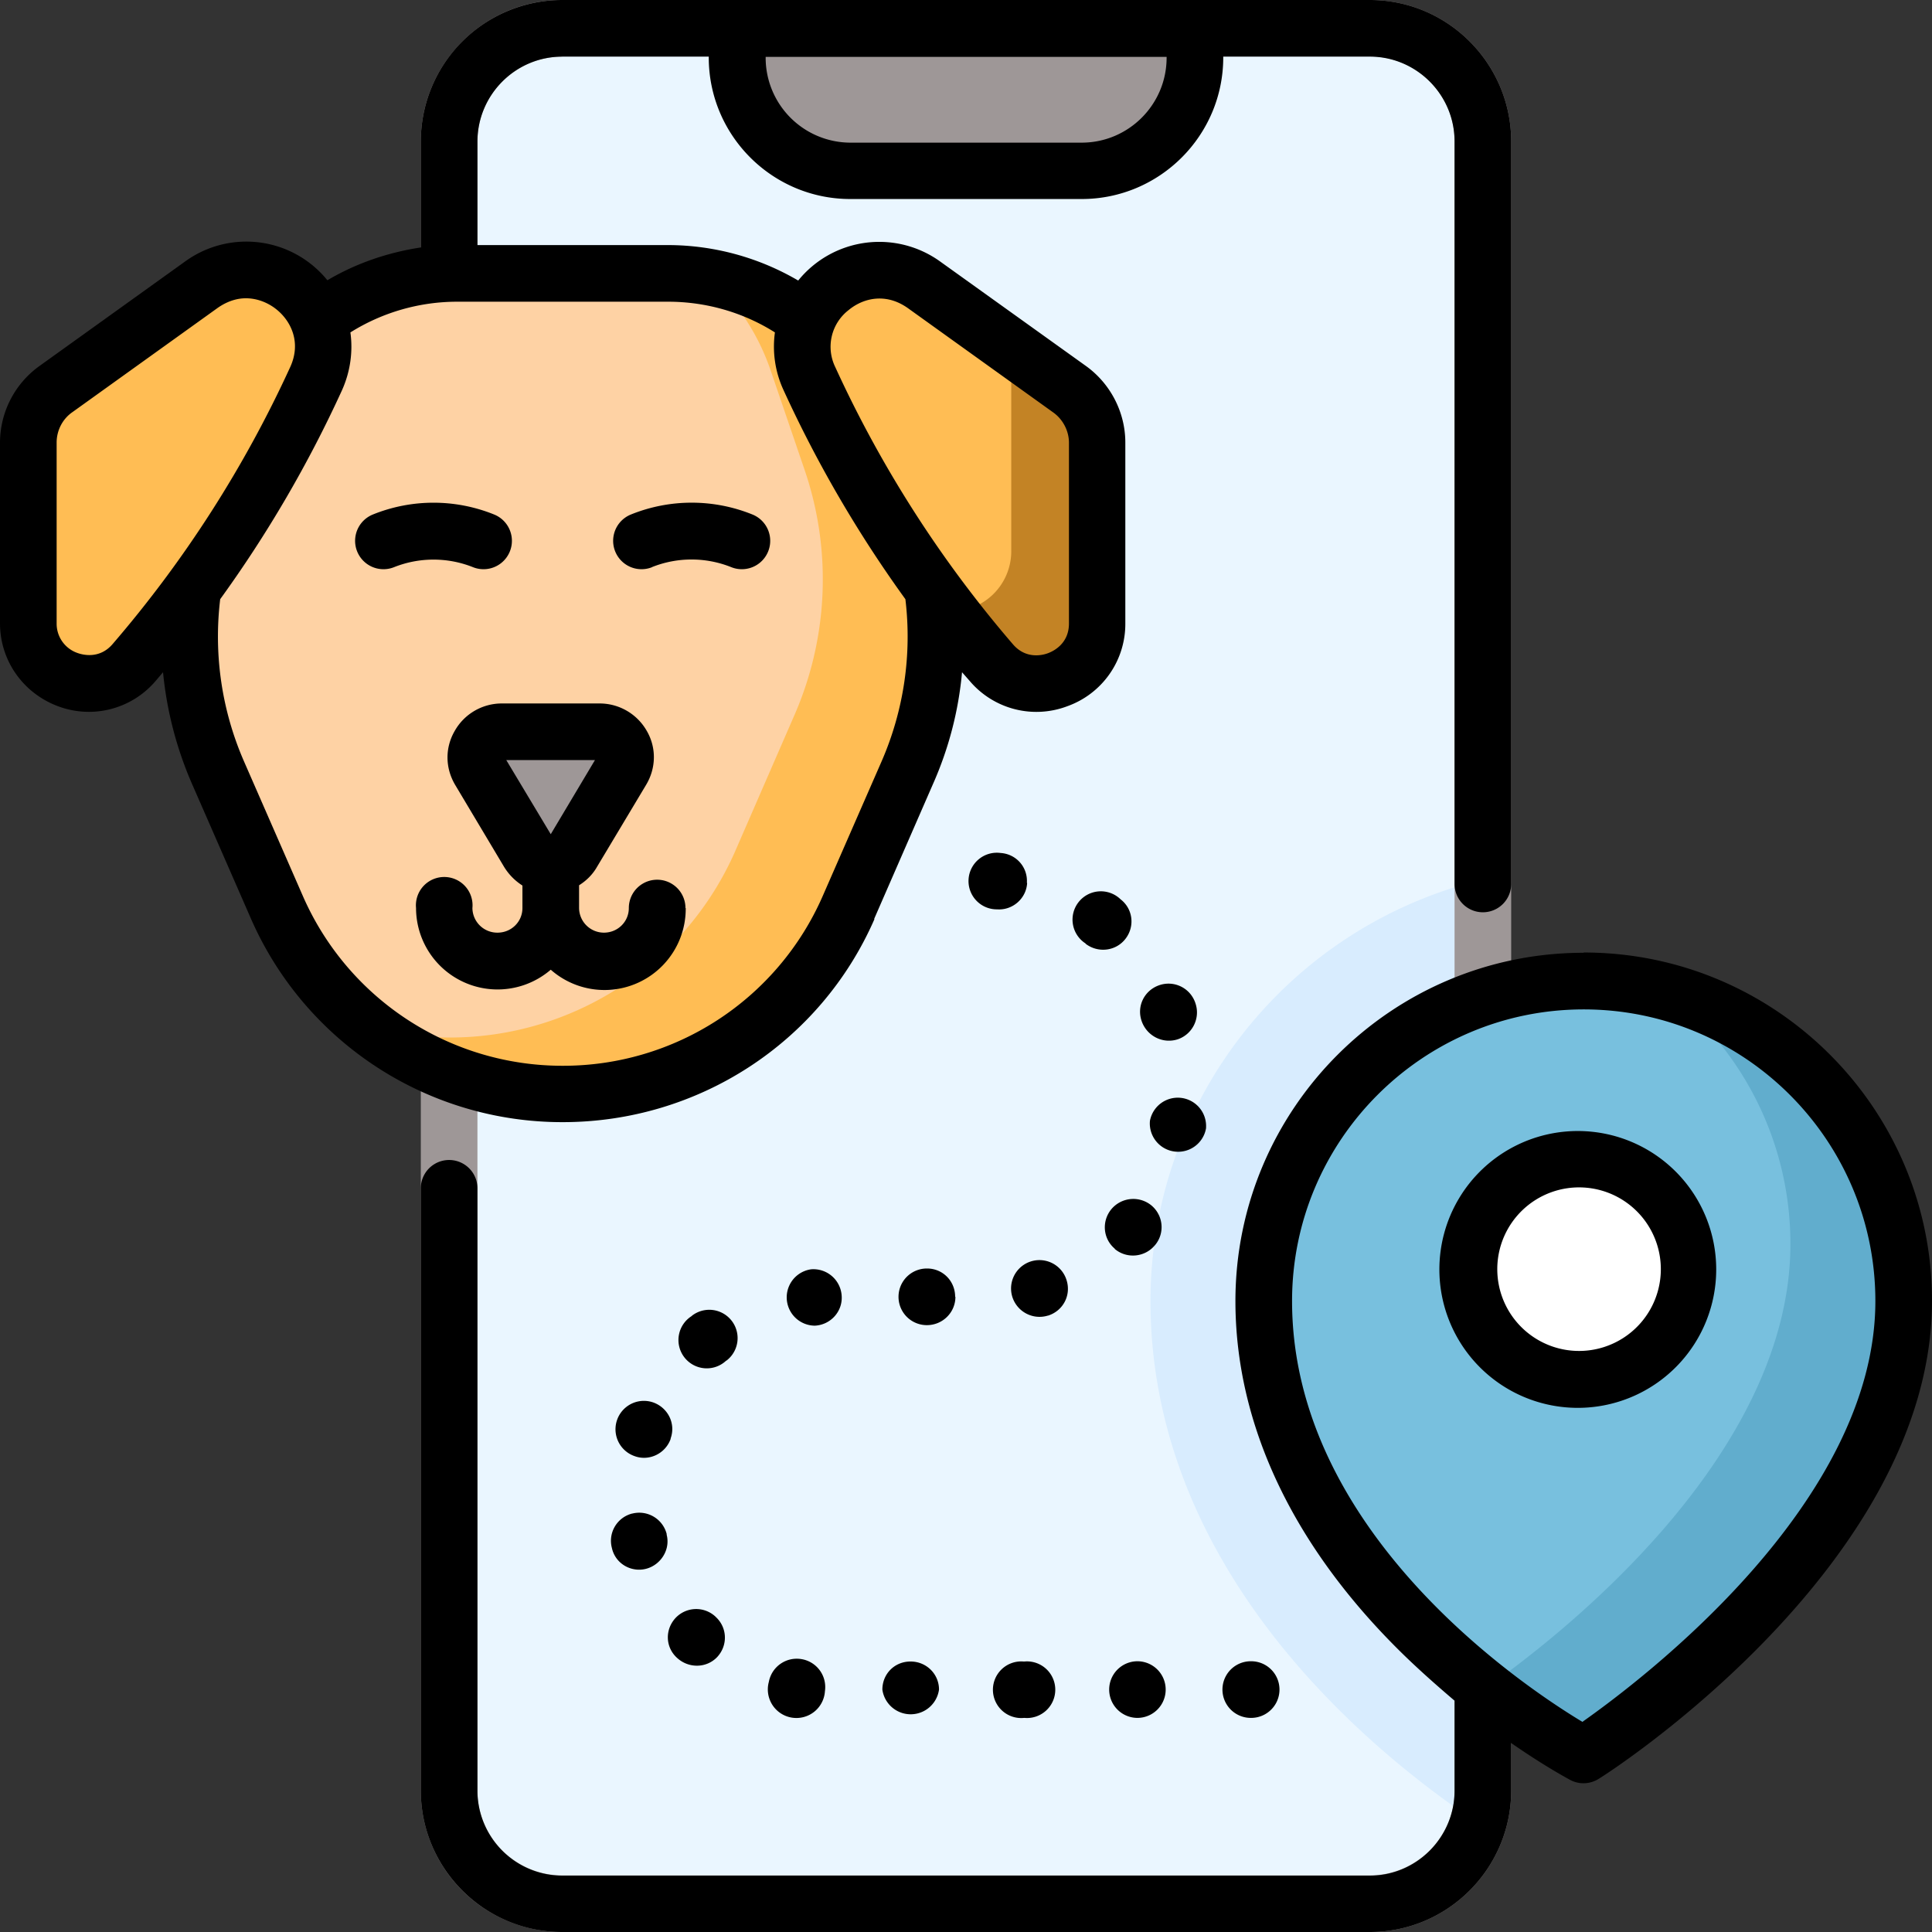 <svg width="73" height="73" fill="none" xmlns="http://www.w3.org/2000/svg"><rect width="100%" height="100%" fill="#333333" stroke="none"/><path d="M51.76 71.93H21.24a4.28 4.28 0 0 1-4.27-4.28V5.35a4.28 4.28 0 0 1 4.27-4.28h30.52a4.28 4.28 0 0 1 4.27 4.28v62.3a4.28 4.28 0 0 1-4.27 4.28Z" fill="#EAF6FF"/><path d="M43.47 49.15c0 10.3 8.43 17.11 12.38 19.74.12-.4.18-.8.18-1.24V33.23a16.4 16.4 0 0 0-12.56 15.92Z" fill="#D8ECFE"/><path d="M51.76 73H21.24a5.35 5.35 0 0 1-5.34-5.35V5.35C15.9 2.4 18.3 0 21.24 0h30.52c2.94 0 5.34 2.4 5.34 5.35v62.3c0 2.95-2.4 5.35-5.34 5.35ZM21.24 2.14a3.21 3.21 0 0 0-3.2 3.2v62.31c0 1.77 1.44 3.21 3.2 3.21h30.52c1.76 0 3.2-1.44 3.2-3.2V5.34c0-1.77-1.44-3.21-3.2-3.21H21.24Z" fill="#9E9797"/><path d="M21.26 41.33c-4.68 0-8.92-2.76-10.79-7.03l-2.23-5.1a12.87 12.87 0 0 1-.39-9.31l1.28-3.76a8.6 8.6 0 0 1 8.15-5.8h7.97a8.6 8.6 0 0 1 8.15 5.8l1.28 3.76c1.03 3.04.9 6.36-.4 9.31l-2.22 5.1a11.77 11.77 0 0 1-10.8 7.03Z" fill="#FED2A4"/><path d="m34.68 19.89-1.28-3.76a8.59 8.59 0 0 0-6.58-5.66 8.53 8.53 0 0 1 2.3 3.53l1.28 3.75c1.04 3.04.9 6.36-.4 9.31l-2.22 5.1a11.77 11.77 0 0 1-13.83 6.64 11.8 11.8 0 0 0 18.1-4.5l2.24-5.1a12.87 12.87 0 0 0 .39-9.31Z" fill="#FFBD54"/><path d="M41.46 23.55c0 2.1-2.63 3.07-4 1.48a45.35 45.35 0 0 1-6.87-10.72c-1.24-2.7 1.92-5.28 4.33-3.54l5.5 3.93a2.5 2.5 0 0 1 1.04 2.02v6.83Z" fill="#FFBD54"/><path d="m40.41 14.7-2.44-1.75c.15.32.24.68.24 1.05v6.83a2.27 2.27 0 0 1-2.32 2.27c.52.68 1.05 1.33 1.57 1.93 1.37 1.6 4 .62 4-1.48v-6.83c0-.8-.4-1.55-1.05-2.02Z" fill="#C38325"/><path d="M1.07 23.55c0 2.1 2.63 3.07 4 1.48a45.36 45.36 0 0 0 6.87-10.72c1.23-2.7-1.92-5.28-4.34-3.54L2.11 14.7a2.5 2.5 0 0 0-1.04 2.02v6.83Z" fill="#FFBD54"/><path d="M18.97 27.65h3.7c.75 0 1.22.82.83 1.46l-1.84 3.1a.98.98 0 0 1-1.68 0l-1.85-3.1a.97.97 0 0 1 .84-1.46ZM40.87 6.45h-8.74a4.28 4.28 0 0 1-4.28-4.28v-1.1h17.3v1.1a4.28 4.28 0 0 1-4.28 4.28Z" fill="#9E9797"/><path d="M71.93 49.15c0 9.44-12.1 17.16-12.1 17.16s-12.08-6.4-12.08-17.16a12.1 12.1 0 1 1 24.18 0Z" fill="#78C0DE"/><path d="M63 37.47a12.07 12.07 0 0 1 4.65 9.54c0 8.22-9.16 15.14-11.53 16.79a27.5 27.5 0 0 0 3.72 2.51s12.1-7.72 12.1-17.16a12.1 12.1 0 0 0-8.95-11.68Z" fill="#61ADCD"/><path d="M59.84 52.11a4.15 4.15 0 1 0 0-8.3 4.15 4.15 0 0 0 0 8.3Z" fill="#fff"/><path d="M42.12 47.19c.45.38 1.13.32 1.51-.13l.01-.01c.38-.45.32-1.12-.13-1.5a1.08 1.08 0 0 0-1.51.13c-.38.45-.33 1.12.12 1.5Zm.4-11.71c.37-.47.29-1.14-.18-1.5l-.01-.01a1.07 1.07 0 1 0-1.31 1.68v.01c.47.36 1.14.28 1.5-.18Zm.45 29.43a1.07 1.07 0 1 0 .01-2.14 1.07 1.07 0 1 0 0 2.14Zm4.3 0a1.07 1.07 0 1 0 .01-2.14h-.02a1.07 1.07 0 1 0 0 2.14ZM24.63 21.43a4.03 4.03 0 0 1 3 0 1.07 1.07 0 0 0 .8-1.99 6.12 6.12 0 0 0-4.59 0 1.07 1.07 0 1 0 .8 1.99Zm-6.76 0a1.07 1.07 0 0 0 .8-1.99 6.11 6.11 0 0 0-4.58 0 1.07 1.07 0 1 0 .8 1.99 4.03 4.03 0 0 1 2.98 0Zm8.03 12.88a1.07 1.07 0 1 0-2.14 0c0 .52-.42.93-.94.93a.94.94 0 0 1-.94-.93v-.86c.27-.17.51-.4.68-.7l1.85-3.09c.38-.63.4-1.4.03-2.04a2.05 2.05 0 0 0-1.78-1.04h-3.7c-.74 0-1.42.4-1.78 1.04-.37.64-.36 1.4.02 2.04l1.85 3.1c.18.29.41.52.69.7v.85c0 .52-.42.93-.94.93a.94.94 0 0 1-.95-.93 1.07 1.07 0 1 0-2.13 0 3.08 3.08 0 0 0 5.09 2.33 3.07 3.07 0 0 0 5.1-2.33Zm-6.77-5.59h3.35l-1.67 2.8-1.68-2.8Zm13.9 6 2.22-5.09c.6-1.35.97-2.78 1.1-4.23l.29.33a3.3 3.3 0 0 0 3.7.95 3.3 3.3 0 0 0 2.18-3.13v-6.83c0-1.14-.56-2.23-1.5-2.9L35.55 9.9a3.94 3.94 0 0 0-5.39.7 9.77 9.77 0 0 0-4.91-1.34h-7.21V5.35c0-1.77 1.44-3.21 3.2-3.21h5.54v.03c0 2.95 2.4 5.35 5.35 5.35h8.74c2.95 0 5.35-2.4 5.35-5.35v-.03h5.54c1.76 0 3.2 1.44 3.2 3.2V33.4a1.07 1.07 0 1 0 2.14 0V5.35C57.1 2.4 54.7 0 51.76 0H21.24a5.35 5.35 0 0 0-5.34 5.35v4c-1.25.19-2.45.6-3.53 1.24a3.94 3.94 0 0 0-5.39-.7l-5.49 3.94A3.57 3.57 0 0 0 0 16.73v6.82c0 1.4.86 2.63 2.18 3.13a3.31 3.31 0 0 0 3.7-.95l.28-.33c.14 1.45.51 2.88 1.1 4.23l2.23 5.1a12.84 12.84 0 0 0 11.77 7.67c5.12 0 9.74-3 11.78-7.67ZM28.92 2.15h15.16v.03c0 1.77-1.44 3.21-3.21 3.21h-8.74a3.21 3.21 0 0 1-3.2-3.2v-.04Zm3.14 9.57c.3-.25.71-.44 1.17-.44.34 0 .7.1 1.07.36l5.49 3.94c.37.26.6.7.6 1.15v6.83c0 .77-.6 1.05-.79 1.12-.18.07-.83.25-1.33-.34a44.4 44.4 0 0 1-6.71-10.47 1.75 1.75 0 0 1 .5-2.15ZM4.26 24.33c-.5.59-1.15.41-1.34.34a1.17 1.17 0 0 1-.78-1.12v-6.83c0-.45.22-.89.6-1.15l5.49-3.94c.36-.25.72-.36 1.06-.36.46 0 .88.19 1.18.44.52.43.92 1.22.5 2.15a44.33 44.33 0 0 1-6.71 10.47Zm7.19 9.54-2.23-5.1a11.79 11.79 0 0 1-.9-6.13 46.25 46.25 0 0 0 4.6-7.89c.32-.71.42-1.47.32-2.19a7.6 7.6 0 0 1 4.04-1.16h7.97c1.42 0 2.83.4 4.03 1.16-.1.72 0 1.48.33 2.19a46.46 46.46 0 0 0 4.6 7.89 11.8 11.8 0 0 1-.9 6.13l-2.23 5.1a10.7 10.7 0 0 1-9.82 6.4 10.7 10.7 0 0 1-9.81-6.4Zm33.05 5.4c.56-.19.86-.8.67-1.36l-.01-.03c-.2-.56-.81-.85-1.37-.65-.56.2-.85.8-.65 1.36.2.56.8.86 1.36.68ZM29.05 63.55a1.08 1.08 0 1 0 2.12.35 1.07 1.07 0 0 0-.88-1.21c-.58-.1-1.13.28-1.24.86Zm16.52-20.92v-.02a1.07 1.07 0 0 0-2.12-.26 1.07 1.07 0 0 0 2.12.28ZM25.34 54.35c.2-.56-.1-1.16-.66-1.36a1.07 1.07 0 0 0-.7 2.03c.54.2 1.16-.09 1.36-.65v-.02Zm-1.46 2.84c-.57.15-.91.73-.76 1.3.11.5.55.82 1.03.82.68 0 1.21-.66 1.04-1.32v-.03a1.07 1.07 0 0 0-1.3-.77ZM59.84 36c-7.26 0-13.16 5.9-13.16 13.16 0 4.7 2.2 9.32 6.37 13.38.65.63 1.3 1.2 1.91 1.72v3.4c0 1.77-1.44 3.21-3.2 3.21H21.24a3.21 3.21 0 0 1-3.2-3.2V44.9a1.07 1.07 0 1 0-2.14 0v22.75c0 2.95 2.4 5.35 5.34 5.35h30.52c2.94 0 5.34-2.4 5.34-5.35v-1.79c1.28.89 2.17 1.36 2.24 1.4a1.07 1.07 0 0 0 1.07-.05C60.93 66.9 73 59.06 73 49.15c0-7.26-5.9-13.16-13.16-13.16Zm-.05 29.06c-2.29-1.38-10.97-7.2-10.97-15.9 0-6.08 4.94-11.02 11.02-11.02 6.08 0 11.02 4.94 11.02 11.02 0 7.65-8.8 14.3-11.07 15.9ZM27.45 51.41a1.07 1.07 0 1 0-1.3-1.7l-.02.02a1.07 1.07 0 1 0 1.31 1.68h.01Zm32.39-8.67a5.23 5.23 0 1 0 .01 10.45 5.23 5.23 0 0 0-.01-10.45Zm0 8.3a3.09 3.09 0 1 1 0-6.17 3.09 3.09 0 0 1 0 6.17ZM27.09 62.62c.41-.43.4-1.1-.03-1.51l-.03-.03a1.07 1.07 0 0 0-1.51.06c-.4.44-.38 1.1.06 1.5.43.4 1.1.4 1.51-.02Zm4.71-13.69a1.07 1.07 0 0 0-1.15-.97 1.07 1.07 0 0 0 .14 2.13c.6-.03 1.07-.55 1.01-1.16Zm8.5-.56a1.07 1.07 0 0 0-2.05.63c.18.57.78.88 1.34.71h.01c.57-.18.88-.77.7-1.34Zm-1.6 16.54a1.07 1.07 0 1 0 0-2.13h-.02a1.07 1.07 0 1 0 .02 2.13Zm.1-31.55c.04-.59-.4-1.09-.99-1.13a1.07 1.07 0 1 0-.13 2.13c.58.04 1.1-.41 1.13-1ZM34.4 62.78c-.6 0-1.06.47-1.06 1.06a1.08 1.08 0 0 0 2.14 0c0-.59-.48-1.06-1.07-1.06h-.01ZM36.09 49c0-.6-.47-1.07-1.06-1.07h-.01a1.07 1.07 0 1 0 0 2.14c.6 0 1.08-.48 1.08-1.07Z" fill="#000"/></svg>